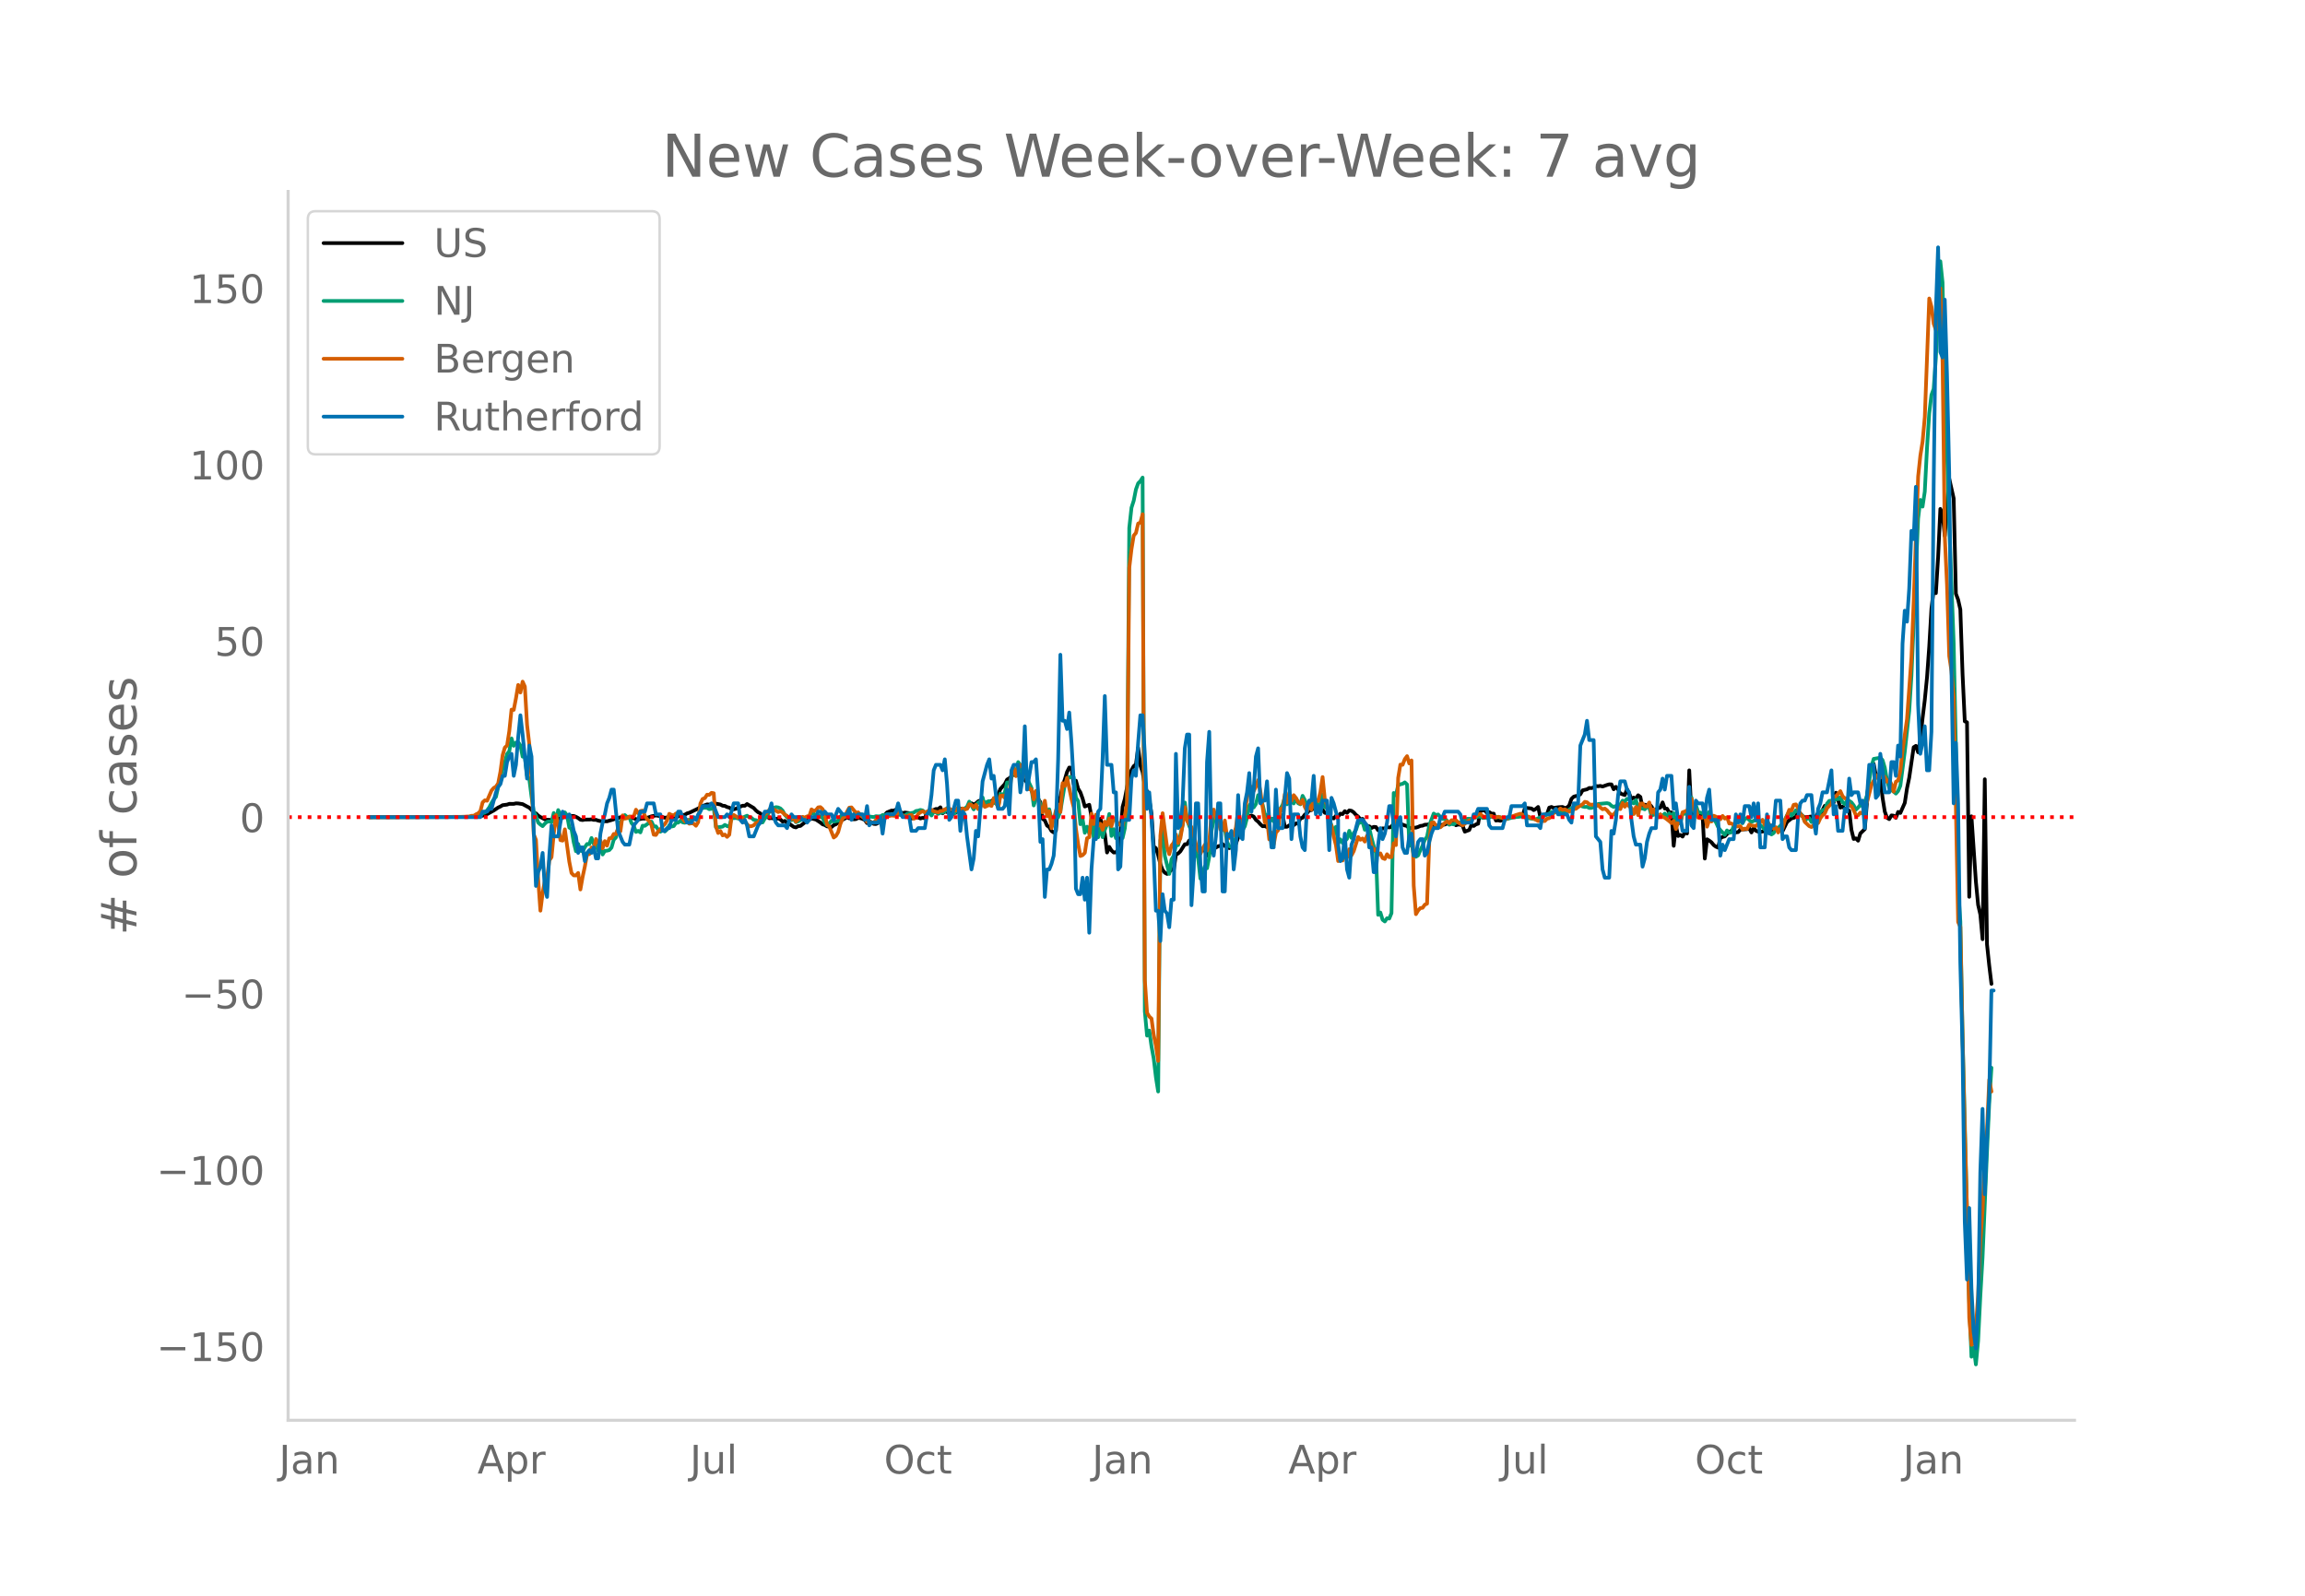 <svg height="864" viewBox="0 0 936 648" width="1248" xmlns="http://www.w3.org/2000/svg" xmlns:xlink="http://www.w3.org/1999/xlink"><defs><style>*{stroke-linecap:butt;stroke-linejoin:round}</style></defs><g id="figure_1"><path d="M0 648h936V0H0z" style="fill:#fff" id="patch_1"/><g id="axes_1"><path d="M117 576.72h725.4V77.76H117z" style="fill:none" id="patch_2"/><path clip-path="url(#pbc273b8949)" d="m149.973 331.808 40.595-.104 3.609-.146 1.804-.33 1.804-.615 1.805-1.002.902-.493 1.804-1.203.902-.415.902-.543 1.805-.227.902-.314 1.804.008.902-.204.902.032 1.804.279 2.707 1.457.902.863.902 1.085.902.347.902.91.902.59 1.805.92.902.194.902-.003.902.208.902-.423.902-.154.902-.036.903-.327.902-.449.902-.581.902-.2.902.362 1.804.048.903.348.902.499.902.682.902.124.902-.184 1.804-.01.902-.096.903.222.902-.02.902.325.902.194 2.706.088 1.805-.518.902-.282.902-.532.902-.006.902-.33 1.804.047.902.011.903-.144.902.432.902.047.902.39.902.124 1.804-.356.902.026 2.707-.94 1.804-.357 1.804.289.902.404.903.242 1.804-.256.902.46 2.706-.738.902-.502.903.004.902-.204.902-.534.902-.241 3.608-1.733 1.805-1.097.902-.224.902-.366.902.082 1.804-.3.902-.079 1.805.351.902.49.902.076.902.476.902.218.902.627.902.035.903-.188 1.804-.885.902-.363.902.037.902-.715 2.707 1.616.902.993.902.738.902.467.902 1.339.902.006.902-.162.903.78.902-.06.902.115.902.271.902-.288.902.439.902.89.902-.29.903.686.902.461 1.804 1.277.902.217.902-.52.902-.07 2.707-2.143 1.804-.887 1.804.433 1.804 1.201.903.737.902.285.902.547.902.076.902.216.902-.782.902-.378.902-.846 3.609-1.982.902.424.902-.556.902.946.902-.075.903-.499.902.121.902.282.902.462.902 1.245.902-.858 1.804 1.196.903.05.902-.423 1.804-3.018.902-.315.902-.971 1.804-.73.903.02.902-.395.902.755.902.227.902.459.902-.273 1.804.243.903 2.222.902-.506.902.11.902-.082.902.417.902-.262.902.198.903-2.658.902.445 1.804-1.197.902-.397.902.075.902-.745.902 2.46.903-.772.902.257.902.062.902-.381.902.172.902.412.902-1.983.902.332.903.153.902-.05.902-.208.902-1.54.902-.544.902.512.902-.473.902-.826.903-.36.902.017.902 1.258.902-.165.902-.634.902-.264.902-.533.902-.943.903-1.146.902-2.25 1.804-1.983.902-1.827.902-.536.902-.725.902-.98.903.538.902-.16.902.021.902 1.587.902.336.902 1.15.902 1.952.902 1.259 1.805 3.068.902.352.902 1.315.902 6.755.902.647.902 2.084.902.64.903 1.56.902.615.902-.765.902-12.42.902-1.157.902-4.664.902-2.522.902-3.044.903-1.815.902.127.902 6.686.902-1.472.902 3.27.902 1.465.902 2.525.902 3.244 1.805-.72.902 4.89 1.804 1.999.902-.266.902-.938.903 2.629.902 3.533.902 7.538.902-2.28.902 1.465.902.82.902-.057.902-1.138.903-5.093.902-12.253.902-3.228 1.804-9.527.902-2.157.902-1.61.902-.735.903-6.683.902 7.133.902 2.692.902 5.506.902 2.432.902 3.345.902 5.617.902 13.368.903.625.902 2.788.902 3.719.902 2.368.902 1.072.902.513.902-.788.902-.963.903.139.902-6.273.902-.42.902-.88 1.804-2.87.902-.01.902-1.53.903 1.88.902-.058.902.366.902 1.012.902.509.902-.328.902.663.902 2.128.903-1.03.902-.646.902-1.28.902-.327.902-.534.902-.188.902-.695.902.809.903-.025.902.864.902-.515.902-.334.902-.929 1.804-5.057.902-1.798.903-2.49.902-1.366.902-.491.902-.27.902.434.902 1.35.902.723.902 1.04.903.806.902-.06.902.41.902-2.53.902-.78.902.051.902-.355.903-.692.902.059.902-.547.902 4.686.902-.024.902-.57.902-.186.902.126.903-.742.902.107.902-2.175.902-.223.902-1.262.902-.658.902-1.086.902-.088.903-.88.902-1.151.902-.204.902 2.053.902.036.902 1.233.902.177.902 1.123.903.634.902.358.902-1.067.902.3.902-1.179.902.176.902-1.175.902.656.903-.973.902.155.902.625.902 1.011.902.717.902 1.106.902-.187.902 1.973.903.992.902.043.902.707.902-.466.902.076.902 1.325 1.804-.793.903.075.902-.58.902.144.902-.24.902-1.592 2.706.338 1.805.695.902.208.902.997.902-.25 1.804-.093.902-.28.903-.405.902-.105.902-.376.902-.046.902-.159.902-.027 1.804.722 2.707-.498.902-.08 1.804-.743.902-.248.903.258.902 1.032.902-.297.902.07.902.4.902 2.432 1.804-.69.903-2.123.902.506.902-.644.902-.287.902-5.414.902.066.902-.12.902 1.14.903-.379.902.627.902-.004.902 2.803.902-.092.902.21 4.51-1.662.903.006.902-.171.902.063 1.804-.274.903-2.977.902-.2 1.804.2.902.664.902-.522.902-.767.902 4.113.903-.587.902-.41.902-.235.902-2.603.902-.284.902.4 1.804-.28 1.805-.112.902.436.902-.201.902-.867.902-2.661.902-.87.902-.277.903-.083.902-.63.902-1.594 1.804-.42.902-.547.902.064.902-.265.903-.572.902.076.902-.138.902.256 1.804-.647.902-.256.902.035.903 1.977.902-.988.902 1.056.902 1.66 1.804.632.902-2.386.903 1.844.902 2.131.902-.58.902.426.902-1.364.902.686.902 4.622.902-1.477.903.169.902-.435.902.992.902 1.478.902-.301.902-.474.902-.26.902-2.102.903 2.498.902.046.902 1.563.902-.042.902 13.569.902-8.155.902 4.167.902-.432.903.668.902-1.688.902.444.902-25.65.902 18.034.902-.798.902.658.902-.36.903.849.902-.328.902 17.763.902-7.836.902.542.902.707.902 1.094.902.675.903.382.902-3.96.902-.379.902-.232.902-.957.902-.791.902-.575.902.167.903.543.902-.118.902-1.024 2.706-.17.902-.348.902 1.678.903-1.727.902 1.05.902.35.902.095 1.804-.312.902-2.953.902 2.547.903.034.902-.587.902-.193.902-.005.902.26.902.924 1.804-3.708 1.805-1.493.902-.206.902-.426.902-2.212.902.887.902 1.098.903.457 2.706-.372.902 1.067.902-1.03.902-1.49.902.958.903-2.152.902-1.68.902.106.902-1.264 1.804-.159.902-3.999 1.805 6.051.902-.389.902.741.902.326.902.608.902 7.797.902 3.642.902-.246.903.946.902-2.938 1.804-1.753 1.804-22.26.902-3.108.902-1.125.903 4.755 1.804 1.341.902 7.671.902 5.604.902 2.51.902.55.902-1.514.903.114.902.842.902-2.37.902.43 1.804-4.09.902-5.896.902-4.347 1.805-12.359.902-.563.902 2.616.902-5.056.902-8.765.902-7.395.902-9.16.903-12.525.902-15.502.902-7.492.902 1.266.902-14.633.902-19.57.902 1.894.902 9.08 1.805-23.277 1.804 8.015.902 38.72.902 2.417.902 3.987.903 26.208.902 19.21.902.388.902 70.87.902-32.69 1.804 26.565.902 9.4.903 3.917.902 10.023.902-64.953.902 67.068.902 8.57.902 7.456h0" style="fill:none;stroke:#000;stroke-linecap:round;stroke-width:1.5" id="line2d_1"/><path clip-path="url(#pbc273b8949)" d="m149.973 331.807 40.595-.096 2.707-.258.902-.194.902-.331.902-.684.902-.28.902-.897.903-1.23.902-1.795.902-1.5.902-.96 1.804-8.089.902-3.325.902-2.6.903-3.382.902-1.129.902-5.214.902 3.006.902-1.309.902-.163.902 1.301.902 4.572.903-.085.902 7.762.902 1.396.902 7.14.902 5.979.902 1.845.902 2.732.902.81.903.638.902-1.018.902-.767.902-.129.902.314.902-3.736.902 3.623.902-4.807.903 1.98.902 1.226.902-2.266.902 1.262.902 4.896.902.585.902 5.395.903 3.623.902-2.935.902 2.704.902.281.902-1.681.902-1.31.902.094.902-2.518.903 2.419.902.221.902 2.515.902-1.181.902 2.722.902-1.453.902-.097.902-.233.903-1.034.902-3.174.902-.93.902-3.92.902-2.417.902-1.22.902-1.53.902.811.903-.016.902 2.44.902 1.1.902 2.513.902-.426.902.608.902-2.713.902.041 1.805-1.287.902-.417.902 1.932.902.012.902 1.35.902.812.902-.748.903.652.902-.848.902-1.688.902.541.902-.21.902-1.315.902-.066.902-.811.903.69.902.171.902-1.15 1.804-.091.902-.373.902.064.902-.355.903-4.192.902.097.902-.124.902.071.902.54.902-.185.902-.511.902 8.02.903.002 1.804-.254.902-.695.902.47.902.258.902-3.522.902.06.903-.088 1.804.447.902-.585 1.804-.778.902.645.903.248.902.783.902.136 1.804.965.902-.062.902-1.649.902-.732.903-2.087 1.804-1.389.902-.336.902.131.902.405.902.908.902 1.658.903 1.046.902.73.902.42.902-.48.902 1.295.902-.33 3.609-1.856.902-.258.902-1.244.902.205.902.815.902-.138 1.805 1.025.902 1.93.902 1.129.902-.785.902-1.074.902.325 1.804-.302.903-1.757.902-.802.902.993.902-.018.902-.486.902-.132.902-.357.902.314.903-.053.902-.36 2.706.795 2.706.327.903-.34.902.077.902-.043.902-.489.902-.092.902-.228.902.028.902.258.903-.392.902-.129.902.39.902.099.902.345.902-.11.902-.639 2.707-.548.902-.65.902-.126.902-.302.902.212.902.73.903.496.902-.33.902 1.15.902-1.46.902.154.902.645.902-.454.902-.014.903-.428.902-1.45.902 2.33.902.414.902-.352.902-.92.902-1.761 1.805 1.607.902-1.193.902-.668.902-2.084 1.804 3.153.902-1.518.902-1.264.903-.454.902-1.603.902 3.503.902-1.75.902-.295.902 1.11.902-.306.902-.056.903 1.719.902-5.494.902.793.902-1.24.902-4.09.902.348 1.804-4.996.903 1.585.902-5.194.902 1.218.902 3.925.902-.845.902 1.934.902 2.32.902 1.923.903 7.129.902-2.767h.902l.902 2.267.902.919.902-.553.902 2.725.902-1.016.903 4.038.902-.19.902-.55.902-.067.902-2.53 1.804-10.847.902-1.76.903-1.241.902.193.902-.016.902 8.248.902 1.396.902 9.367.902-1.985.902 5.482.903-2.483.902 2.745.902-5.203.902 6.83.902-6.673.902 6.592.902-4.945.903 4.906.902-3.027.902-2.114.902-4.277.902 8.927.902-2.764.902 3.646.902-1.845.903.132.902 1.665.902-3.925.902-9.685.902-112.342.902-8.183.902-2.822.902-4.586.903-2.485.902-.893.902-1.442.902 216.744.902 9.87.902-2.055.902 6.38.902 5.012.903 7.628.902 5.726.902-101.968.902-3.96.902 10.285 1.804 7.292.902-5.899.903-1.488.902-4.086.902-.248 1.804-8.181.902-9.1.902 6.962.902 2.58.903 2.114 1.804 8.396.902 2.66.902 8.163 1.804-4.925.902.751.903-4.729.902-10.498.902-4.201.902-2.907.902-.025.902 5.086.902.373.902.854.903 5.344.902 1.72.902.438.902.29.902-4.669.902-5.47.902 1.223.902 1.682.903-1.564.902-3.476.902-4.92.902-1.142.902 1.89.902-1.395.902-3.602.902 1.568.903 2.29.902 3.846.902.528.902 2.932.902-1.626.902 1.126.902-2.31.903-1.587.902-1.285.902-1.52.902-3.11.902 2.87.902-1.044.902-.085.902.788.903-2.066.902 1.985.902.429.902-3.444.902 1.735.902 2.731.902-2.374.902 2.96.903-3.085.902-.324.902 2.34.902.488.902-5.049.902 5.245.902-.05.902 4.539 1.805 5.737.902-2.305.902 6.771.902-1.69.902 1.44.902-.669.902-1.002.903-3.231.902 2.881.902-1.985.902-1.207.902-2.693.902-.405.902-.143.902 3.126.903-1.36.902.632.902 3.996.902 3.367.902 2.804.902 25.094.902-.922.902 2.94.903.686.902-1.313.902.126.902-2.208.902-48.774.902.933.902-4.105.902-.357.903-.2.902-.588.902.837.902 24.919.902-1.56.902 5.669.902.354.902-.566.903-2.154.902-1.817.902-2.366.902-1.213.902-4.61 1.804-4.815.902.608.903-.235.902 1.018.902.783.902.016.902.691.902 1.647.902-.334.903.2.902-.785.902-.058.902.168.902-.124.902-.951.902-.52.902-.042.903.193.902-.617.902-.076.902-.4.902.105.902.488 2.707-.147.902-.433.902.38.902-.025.902-.157.902.14 2.707.69 1.804-.528 3.608-.565 1.805.337 1.804.456 2.706.396 4.51-1.916.903-.438.902-.64 2.706-.01.903-.269 1.804.134.902-.198.902-.58.902-.427.902-.735.902-.17.903-.053.902-.258.902.366.902.196.902-.072.902.473.902-.021 1.805-.719.902-.882 3.608-.332.902.21.902.862.903.467.902-.4.902.002.902-.625.902-1.538.902.313.902-1.06.903.286.902 1.071.902.507.902-1.377.902 3.296.902-.164 1.804.643.903-1.025.902.313.902 3.326 1.804-.935.902 1.004.902-.541.902.612.903-1.05.902 1.172.902-1.239.902 1.235.902-1.288.902 4.71.902-2.406.902 1.888.903-4.113.902.156.902-.62.902 1.956.902-7.965.902 5.616.902-2.488.902 2.808 1.805.433.902-1.115.902 3.586.902-2.992.902 3.35.902-.35.902 1.192.903 1.983.902 1.249 1.804 1.92.902-1.798.902.979.902-.208.902-2.632.903-1.27.902-.084.902-.482.902.776.902-1.748.902-.442 1.804 1.714.903-.54.902-.09.902.38.902 1.572.902.62.902 1.188.902-.242.902.917.903 1.23.902-.592.902-1.864.902-.147 1.804-1.822.902-1.472.902-1.895.903-1.537.902 1.666.902-.926.902-1.237.902.686.902 1.136.902.4.903 2.207.902-1.103.902-.191.902 1.651.902-.352.902-1.168.902-.763.902-1.796.903-.822.902-.143.902-2.45.902-1.104.902-.06.902.07.902-.763.902.041.903-.75.902 2.012.902.758.902-1.442.902.115.902.627.902 1.182.902 1.773.903-.843.902-1.19.902.667.902-1.658.902-2.84 1.804-11.625.902-3.132 1.805-.318.902-.207.902 1.05.902 3.038.902 5.164.902 2.95.902 1.055.903.58.902.782.902-1.04.902-2.15 1.804-13.873 1.804-16.528.903-14.248 2.706-63.782.902-7.626.902 2.715.902-6.087.902-17.62.903-14.174.902-7.46.902-2.472.902-12.62.902-21.59.902-17.597.902 8.648.902 45.983.903 23.138.902 29.024 1.804 48.205.902 42.806.902 57.171.902 13.085.903 46.27 2.706 107.268.902 23.221.902-3.798.902 6.924.902-9.503.903-18.21.902-15.706 1.804-42.912.902-19.748.902-14.39h0" style="fill:none;stroke:#009e73;stroke-linecap:round;stroke-width:1.5" id="line2d_2"/><path clip-path="url(#pbc273b8949)" d="m149.973 331.807 36.987-.11 3.608-.131.903-.307.902.022.902-.593.902-.417.902-.921.902-3.534.902-.834.902.176 1.805-4.148.902-1.053.902-.527.902-1.338.902-4.675.902-6.737.902-3.116.903-.834.902-5.838.902-8.734.902.11.902-4.697.902-5.442.902 3.072.902-4.41.903 1.996.902 15.603.902 7.77.902 14.264.902 22.406.902 2.216.902 15.999.902 12.75.903-7.132.902-5.004.902-1.12.902-7.153.902-1.295.902-9.459.902-7.637.902 3.797.903 6.364.902.198.902-4.587 1.804 13.167.902 4.587.902.944.903.022.902-1.01.902 6.715.902-5.113.902-4.191.902-5.026h.902l.902-2.721.903.57.902-3.994.902 1.536.902-.965.902 3.204.902-2.94.902 1.843.902-2.963.903-.11.902-1.668.902.066.902-2.523.902 1.36.902-6.452.902 1.317.902-.176.903-.68 1.804.022.902-2.787.902 1.426.902-.877.902-.198.902 2.107.903 1.448.902.659.902 1.777.902 3.797.902.11.902-1.493.902-.746.902-1.383.903-.768.902-1.492.902-2.7.902.462.902.175.902-.746.902-.176.902-.307.903 2.59.902 1.119.902-.549.902 1.449.902-.176.902.154.902.856.902-1.493.903-7.527.902-1.865.902-.33.902-1.404.902.066.902-.812.902.154.902 13.562.903 2.59.902-.813.902 1.778.902-.33.902.944.902-.877.902-7.22.902-.812 1.805 1.14.902.418.902-.483.902 1.624.902 1.097.902.834.903-.066.902-.35.902-.966.902-.154.902-1.448.902-.834.902-1.164.902-.526.903-1.23.902.747.902-.9 1.804 1.098.902-.396.902.55.902.877.903.505.902 1.031.902.351.902-.483.902 1.449.902-.944 1.804-1.01.903.308.902-.483.902-.044.902-2.809.902.659.902-.352.902-1.119.902-.11.903.834.902 2.151.902 4.17.902.724 1.804 4.477.902-.659.902-1.558.903-3.313.902-2.107.902-.878.902-2.019.902-1.602.902-.11 1.804 2.217.903-.198.902 1.207 1.804 1.383.902 1.295.902-.352.902.571.902.11.903-1.098.902-.043 1.804-.637.902.022.902-1.01.902.045.902-.198 1.805.154.902-1.624.902.175.902 1.405 1.804.35.902-.614.903-.087.902 1.536.902-.351.902-1.537.902-.702.902-.46.902.46.903-.066.902-.855.902-.11.902.592 1.804.417.902-.548.902-.022.903-.659 1.804-.22.902.352.902.505.902-.198.902-1.119.902 1.12.903-.79.902.416.902-.241.902-1.866.902.286.902.987.902-1.075.902 1.778.903-.637.902-2.37.902 2.129 1.804-.812.902.417.902-3.226.902 1.382.903 2.568.902-4.806.902-.198.902.988.902-2.15.902.394.902-7.351.902-2.963.903 3.248.902-3.116.902-1.427.902.79.902-.11.902 5.904.902 3.292.902-.066.903 4.17.902-3.468.902 3.182.902 4.301.902 1.317.902-4.784.902 6.342.902-2.063.903 6.891 1.804-7.242.902-2.414.902 3.073.902-11.741.902 1.163.902-3.336 1.805 8.537.902 3.511.902 8.69.902 6.255.902 4.784.902-.351.902-.944.903-5.925.902-.417.902-9.59.902 4.257.902-3.84.902 4.543.902-.834.903 2.458.902-3.292.902 1.382.902-2.699.902 3.138.902-3.27.902.549.902 1.865 1.805.637.902-4.17.902-4.784.902-95.77.902-7.593.902-5.464.902-1.076.903-3.818.902-.395.902-3.402.902 189.214.902 13.255.902 1.514.902.834.902 6.65.903 4.389.902 6.144.902-91.424.902-9.152 1.804 13.804.902 2.831.902-3.533.903-1.12.902-3.357.902 3.511.902-1.953.902-5.31.902-7.374.902 5.53.902 1.426.903 1.207.902 2.831.902 4.06.902 2.348.902 1.624.902-2.085.902-1.645.902 2.37.903-3.71.902-10.928.902-1.997.902 3.577.902.461.902 4.038.902.285.902-3.928.903 6.693.902.373.902-1.185.902.11.902-3.182.902-7.198.902 6.298.902-1.755.903-3.16.902-6.32.902-3.315.902-1.053.902 1.712.902-1.822.902-2.611.902 4.652 1.805 12.597.902-1.405.902 8.252.902-2.765.902 4.828.902-4.806.903-1.01.902-8.69.902.702.902-6.627.902 3.357.902-4.016.902 3.336.902-2.282.903 1.14.902 1.625.902.724.902-1.624.902 2.919.902 1.69.902-2.393.902 1.778.903-4.301.902.548.902.264.902-3.621.902-6.101.902 9.13.902 2.26.902 7.483.903.79.902 4.455.902 3.555.902 6.43.902-1.953.902 1.734.902-2.656.902 1.427.903-3.358.902 2.502.902-1.712 1.804-5.75.902 1.12.902-.527.902 1.273.903-2.392.902.285.902 3.665.902 1.975.902-.483.902 2.239.902-.505.902 1.91.903.372.902-1.931.902 1.207.902-.066.902-5.618.902.768.902-27.278.902-5.42.903.087.902-2.304.902-1.207.902 2.963.902-1.23.902 50.848.902 11.587.902-1.514.903-.965.902-.11.902-1.273.902-.395.902-25.544.902-7.33.902-.154.902 1.383.903.175.902.44.902-.769.902-.987.902-.68.902.745.902-1.163 1.805-.044.902.988.902.527.902.658 1.804-1.47.902-.593.903-.307 1.804-1.405.902-.746.902-.153.902.943.902.154.902-.066.903-.33.902.067.902.46.902.22.902-.33 1.804.55.902.526.903-.307.902-.724.902-.066 1.804-.68 1.804-.527.902.33.903.811.902-.11.902.264.902.504.902.154 1.804 1.01.902-.22.903.198.902.022.902-.944.902-.198 1.804-2.106.902-.395 1.805-1.427.902.57.902-.24 1.804.965 1.804-1.053.902-.154.903-.724 1.804-1.098.902-.987.902.175.902.834.902.176.902-.132.903.637.902-.417.902 1.031.902.702.902-.263.902.702.902 1.141.902.79.903-.24.902-1.098.902-1.514.902.417.902-2.48.902 1.536.902-1.229.903 1.097.902.57.902 2.546.902-2.874.902 3.313.902-4.718.902-.022.902 1.141.903.066.902-1.624.902 4.258.902-1.515.902 2.414.902.856.902-1.185.902 1.032.903.329 1.804 1.382.902.812.902-.877.902 3.27.902-2.788.902.132.903-4.148.902-.307.902-.439.902 1.888.902-6.65.902 4.455.902-.132.902 3.358.903.22.902-.22.902-1.427.902 5.114.902-2.765.902.658.902-2.348.902.373.903.834.902.241.902-1.36.902 1.075.902-.549.902 2.546.902-.022 1.805 1.25 1.804-.13.902 1.36.902-.395.902.153.902-1.821.902.439 1.805.175 2.706-2.523.902 2.128.902-1.492.902 1.251.903.966.902.768.902-.615.902 2.15.902-1.491.902-.154.902-3.16.902-1.975.903-2.436.902.285.902-2.304.902-.176.902 1.493.902 2.94.902.264.903 2.436 1.804 1.711.902.351.902-.79.902-1.711.902.877.902-1.997.903-1.14.902-.79.902-2.13 1.804-1.865.902-2.809.902-.153 1.805-2.063.902 2.04.902.878.902.022.902 2.941.902.198.902 1.667.902 2.063.903-.044.902-1.053.902.373.902-3.094.902-1.558 1.804-6.957.902-1.712.903-1.163.902-1.36.902 1.25.902-1.01.902.79.902 1.91.902-.746.902 1.756.903 2.984.902-4.016.902-.526.902-3.929.902-8.273 1.804-12.728 1.805-25.062.902-22.977 1.804-50.43.902-8.515.902-5.662.902-9.964 1.805-48.148.902 3.358.902 6.913.902 2.523.902-7.549.902-9.327.902 30.22.902 70.62.903 19.619.902 28.836.902 6.1.902 10.36 1.804 91.555.902 1.91.903 45.47.902 37.659.902 32.61.902 43.124.902 10.907.902-.659.902-6.627.902-12.794.903-22.056.902-12.618.902-21.902.902-10.687.902-20.322.902 4.784h0" style="fill:none;stroke:#d55e00;stroke-linecap:round;stroke-width:1.5" id="line2d_3"/><path clip-path="url(#pbc273b8949)" d="M149.973 331.807h45.106l.902-2.235h1.804l.903-1.118h.902l1.804-6.706.902-2.235.902-1.118.902-3.353h.902l.903-5.589.902-2.235.902-1.118.902 8.942.902-4.471.902-11.177.902-8.942.902 7.824 1.805 17.883.902-13.412.902 4.47.902 30.179.902 22.354.902-5.588.902-2.236.903-5.588.902 14.53.902 3.353.902-16.766.902-12.294.902 4.47h1.804l.903-5.588.902-4.471.902 2.235h.902l.902-1.117.902 2.235.902 4.471.903 2.235.902 6.707.902-2.236h.902l.902 5.589.902-3.353.902-1.118.902 1.118.903-2.236.902 4.471h.902l.902-10.06.902-4.47.902-3.353.902-4.471.902-2.236.903-3.353h.902l.902 8.942.902 7.824 1.804 4.47.902 1.119h1.805l.902-4.471.902-3.353 1.804-2.236.902-3.353h1.804l.903-3.353h2.706l.902 4.47h1.804l.902 6.707h.903l.902-1.118h.902l.902-3.353h1.804l.902-3.353h.902l.903 2.235h.902l.902 2.236h1.804l.902-2.236.902 1.118.902-2.235.903-1.118.902-2.235h2.706l.902-1.118.902 1.118 1.805 4.47h2.706l.902-1.117.902 1.117.902-2.235.902-3.353h1.805l.902 6.706.902 1.118.902-1.118.902 2.236.902 4.47h1.805l1.804-4.47.902-1.118 1.804-4.471h1.805l.902-3.353.902 5.588.902 2.236.902 1.118h2.706l.903 1.117.902-3.353.902-2.235.902 1.117h2.706l.902 1.118h.903l.902 1.118 1.804-2.236h1.804l.902-2.235h.902l.903 1.118.902-1.118.902 1.118h1.804l.902 2.235 1.804-4.47 1.805 2.235h1.804l.902-2.236.902 4.471.902-2.235.902 1.117.903-1.117h1.804l.902 2.235.902-5.588.902 7.824.902-1.118h2.707l.902-2.236.902 6.707.902-6.707.902-1.117h2.707l.902-1.118.902-3.353.902 3.353.902 2.235h2.706l.903 5.589h1.804l.902-1.118h2.706l.903-5.588.902-1.118.902-6.706.902-10.06.902-2.235h1.804l.902 2.235.903-4.47.902 10.059.902 14.53.902-1.118 1.804-6.706h.902l.902 12.295.903-7.824.902 1.118.902 8.941 1.804 13.413.902-4.47.902-11.178.902 2.235 1.805-22.354 1.804-6.706.902-2.236.902 7.824.902-1.117.902 7.824.903 5.588h1.804l.902-1.117.902-6.707.902 10.06.902-17.884.902-2.235h1.805l.902 11.177.902-5.589.902-21.236.902 25.707 1.804-11.177h.903l.902-1.118.902 13.413.902 20.119.902-1.118.902 23.472.902-11.177h.902l.903-2.235.902-3.354.902-12.294.902-26.826.902-42.473.902 26.825h.902l.902 3.353.903-6.706.902 12.295.902 15.648.902 43.591.902 2.236h.902l.902-6.707.902 8.942.903-8.942.902 22.355.902-25.708.902-12.295h.902l.902-11.177.902-1.118.903-20.119.902-25.707.902 27.943h1.804l.902 11.177h.902l.902 31.296.903-1.118.902-19h2.706l.902-16.767.902-3.353.902 2.236.903-13.413.902-11.177h.902l.902 15.648.902 22.354.902-6.706.902 10.06.902 15.647.903 22.355h.902l.902 12.295.902-19.001.902 6.706.902 1.118.902 5.588.902-11.177h.903l.902-59.24.902 30.18.902-1.118.902-8.942.902-22.354.902-5.59h.902l.903 69.3.902-14.53.902-26.826h.902l.902 24.59.902 11.177h.902l.902-52.533.903-12.295.902 45.827.902 4.47.902-7.824.902-13.412h.902l.902 35.767h.902l.903-23.472.902 1.117.902-2.235.902 15.648.902-7.824.902-22.354.902 16.765.902 1.118.903-14.53.902-4.471.902-7.824.902 15.648.902-8.942.902-13.412.902-3.353.902 22.354.903-1.118h.902l.902-7.824.902 15.648.902 11.177h.902l.902-23.472.903 15.648h1.804l.902-12.295.902-10.059.902 2.235.902 24.59.902-10.06h1.805l.902 8.942.902 4.471.902 1.118.902-17.883.902-2.236h.902l.903-10.06.902 15.649.902-3.353.902 3.353.902-5.589h1.804l.902 20.119.903-21.237.902 2.236 1.804 6.706v10.06l.902 6.706.902-1.118.902-10.06.902 14.531.903 3.353.902-13.412.902-2.236.902-4.47.902-3.354h1.804l1.805 2.236.902 8.941h.902l.902 10.06h.902l.902-11.177.902-6.707.902 4.471.903-2.235.902-4.471.902-6.706h.902l.902 7.824.902 4.47.902-6.706.902-1.118.903 12.295.902 2.236h.902l.902-6.707.902-1.117.902 8.941h.902l.902-5.588.903-1.118h.902l.902 6.706.902-1.117.902-4.471.902-3.353.902-2.236h1.805l.902-4.47h.902l.902-2.236h5.413l.902 1.118.902 3.353h3.609l.902-3.353h.902l.902-2.236h3.608l.903 6.707.902 1.117h4.51l.902-3.353.903-1.118h.902l.902-4.47h4.51l.903-1.118.902 8.942h4.51l.902 1.117.903-5.588h3.608l1.804-2.236.902 2.236h3.609l.902 2.235.902 1.118.902-7.824h1.805l.902-23.472 1.804-4.471.902-5.589.902 7.824h1.804l.903 39.12 1.804 2.236.902 11.177.902 3.353h1.804l.902-19.001.903 1.118.902-5.589.902-10.06.902-5.588h1.804l.902 3.353.903 1.118.902 11.177.902 6.706.902 3.354h1.804l.902 8.941.902-3.353.903-6.706.902-3.353.902-2.236h1.804l.902-14.53.902-1.118.902-4.47.903 4.47.902-5.588h1.804l.902 13.412.902-2.235.902 6.706.902-1.118.903 5.589h1.804l.902-17.883.902 15.648.902 1.117.902-11.177.902 1.118h1.805l.902 5.588.902-7.824.902-3.353.902 12.295h2.707l.902 14.53.902-4.47.902 2.235 1.804-4.47h1.804l.903-10.06.902 3.353.902-3.353.902 3.353.902-6.706h1.804l.902 4.47.903-5.588.902 6.706.902-6.706.902 17.883h1.804l.902-13.412.902 7.824.903-3.353h.902l.902-10.06h1.804l.902 15.648.902-1.118h.902l.903 4.471.902 1.118h1.804l.902-13.413.902-5.588.902-1.118h.903l.902-2.235h1.804l.902 10.06.902 5.588.902-10.06.902-2.235.903-4.471h1.804l1.804-8.942.902 17.884.902-3.353.902 10.059h1.805l.902-8.942.902 1.118.902-13.413.902 6.707.902-1.118h1.805l.902 4.47.902-1.117.902 11.177 1.804-25.707h1.804l.903 13.412.902-1.117.902-16.766.902 6.706.902 8.942h1.804l.902-12.295h.903l.902 5.589.902-12.295.902 4.47.902-45.826.902-13.412.902 4.47.902-13.412.903-23.472.902 3.353.902-21.237.902 88.3.902 20.119.902-4.47.902-6.707.902 17.883h.903l.902-15.648.902-99.477.902-71.534.902-25.707.902 42.473.902 2.236.902-23.472.903 30.178.902 40.238.902 79.358.902 54.768.902-24.59.902 24.59.902 64.827.903 34.65.902 70.416.902 23.472.902-29.06.902 32.413.902 17.884.902 6.706.902-15.648.903-55.886.902-25.708.902 34.65.902-22.355.902-17.883.902-42.473h.902" style="fill:none;stroke:#0072b2;stroke-linecap:round;stroke-width:1.5" id="line2d_4"/><path clip-path="url(#pbc273b8949)" d="M117 331.807h725.4" style="fill:none;stroke:red;stroke-dasharray:1.5,2.475;stroke-dashoffset:0;stroke-width:1.5" id="line2d_5"/><path d="M117 576.72V77.76" style="fill:none;stroke:#d3d3d3;stroke-linecap:square;stroke-linejoin:miter;stroke-width:1.25" id="patch_3"/><path d="M117 576.72h725.4" style="fill:none;stroke:#d3d3d3;stroke-linecap:square;stroke-linejoin:miter;stroke-width:1.25" id="patch_4"/><g id="matplotlib.axis_1"><g id="xtick_1"><g style="fill:#696969" transform="matrix(.16 0 0 -.16 113.283 598.378)" id="text_1"><defs><path d="M9.813 72.906h9.859V5.078q0-13.187-5-19.14-5-5.954-16.094-5.954h-3.75v8.297h3.078q6.531 0 9.219 3.672Q9.813-4.39 9.813 5.078z" id="DejaVuSans-74"/><path d="M34.281 27.484q-10.89 0-15.093-2.484-4.204-2.484-4.204-8.5 0-4.781 3.157-7.594 3.156-2.797 8.562-2.797 7.485 0 12 5.297 4.516 5.297 4.516 14.078v2zm17.922 3.72V0H43.22v8.297Q40.14 3.328 35.547.953q-4.594-2.375-11.234-2.375-8.391 0-13.36 4.719Q6 8.016 6 15.922q0 9.219 6.172 13.906 6.187 4.688 18.437 4.688h12.61v.89q0 6.203-4.078 9.594-4.078 3.39-11.453 3.39-4.688 0-9.141-1.124-4.438-1.125-8.531-3.375v8.312q4.921 1.906 9.562 2.844 4.64.953 9.031.953 11.875 0 17.735-6.156 5.86-6.14 5.86-18.64z" id="DejaVuSans-97"/><path d="M54.89 33.016V0h-8.984v32.719q0 7.765-3.031 11.61-3.031 3.858-9.078 3.858-7.281 0-11.484-4.64-4.204-4.625-4.204-12.64V0H9.08v54.688h9.03v-8.5q3.235 4.937 7.594 7.374Q30.078 56 35.797 56q9.422 0 14.25-5.828 4.844-5.828 4.844-17.156z" id="DejaVuSans-110"/></defs><use xlink:href="#DejaVuSans-74"/><use x="29.492" xlink:href="#DejaVuSans-97"/><use x="90.771" xlink:href="#DejaVuSans-110"/></g></g><g id="xtick_2"><g style="fill:#696969" transform="matrix(.16 0 0 -.16 193.869 598.378)" id="text_2"><defs><path d="M34.188 63.188 20.797 26.906h26.812zm-5.579 9.718h11.188L67.578 0h-10.25l-6.64 18.703h-32.86L11.188 0H.78z" id="DejaVuSans-65"/><path d="M18.11 8.203v-29H9.077v75.484h9.031v-8.296q2.844 4.875 7.157 7.234Q29.594 56 35.594 56q9.968 0 16.187-7.906 6.235-7.907 6.235-20.797T51.78 6.484q-6.218-7.906-16.187-7.906-6 0-10.328 2.375-4.313 2.375-7.157 7.25zm30.578 19.094q0 9.906-4.079 15.547-4.078 5.64-11.203 5.64-7.14 0-11.218-5.64-4.079-5.64-4.079-15.547 0-9.906 4.078-15.547 4.079-5.64 11.22-5.64 7.124 0 11.202 5.64t4.078 15.547z" id="DejaVuSans-112"/><path d="M41.11 46.297q-1.516.875-3.297 1.281Q36.03 48 33.89 48q-7.625 0-11.703-4.953-4.079-4.953-4.079-14.234V0H9.08v54.688h9.03v-8.5q2.844 4.984 7.375 7.39Q30.031 56 36.531 56q.922 0 2.047-.125 1.125-.11 2.484-.36z" id="DejaVuSans-114"/></defs><use xlink:href="#DejaVuSans-65"/><use x="68.408" xlink:href="#DejaVuSans-112"/><use x="131.885" xlink:href="#DejaVuSans-114"/></g></g><g id="xtick_3"><g style="fill:#696969" transform="matrix(.16 0 0 -.16 280.15 598.378)" id="text_3"><defs><path d="M8.5 21.578v33.11h8.984V21.922q0-7.766 3.016-11.656 3.031-3.875 9.094-3.875 7.265 0 11.484 4.64 4.234 4.64 4.234 12.656v31h8.985V0h-8.984v8.406Q42.047 3.422 37.718 1q-4.313-2.422-10.032-2.422-9.421 0-14.312 5.86Q8.5 10.296 8.5 21.578zM31.11 56z" id="DejaVuSans-117"/><path d="M9.422 75.984h8.984V0H9.422z" id="DejaVuSans-108"/></defs><use xlink:href="#DejaVuSans-74"/><use x="29.492" xlink:href="#DejaVuSans-117"/><use x="92.871" xlink:href="#DejaVuSans-108"/></g></g><g id="xtick_4"><g style="fill:#696969" transform="matrix(.16 0 0 -.16 358.965 598.378)" id="text_4"><defs><path d="M39.406 66.219q-10.75 0-17.078-8.016-6.312-8-6.312-21.828 0-13.766 6.312-21.781 6.328-8 17.078-8 10.735 0 17.016 8 6.281 8.015 6.281 21.781 0 13.828-6.281 21.828-6.281 8.016-17.016 8.016zm0 8q15.328 0 24.5-10.281 9.188-10.282 9.188-27.563 0-17.234-9.188-27.516-9.172-10.28-24.5-10.28-15.375 0-24.593 10.25-9.204 10.265-9.204 27.546t9.204 27.563q9.218 10.28 24.593 10.28z" id="DejaVuSans-79"/><path d="M48.781 52.594v-8.407q-3.812 2.11-7.64 3.157-3.828 1.047-7.735 1.047-8.75 0-13.593-5.547-4.829-5.532-4.829-15.547 0-10.016 4.829-15.563 4.843-5.53 13.593-5.53 3.907 0 7.735 1.046 3.828 1.047 7.64 3.156V2.094Q45.016.344 40.984-.531q-4.015-.89-8.562-.89-12.36 0-19.64 7.765-7.266 7.765-7.266 20.953 0 13.375 7.343 21.031Q20.22 56 33.016 56q4.14 0 8.093-.86 3.953-.843 7.672-2.546z" id="DejaVuSans-99"/><path d="M18.313 70.219V54.688h18.5v-6.985h-18.5V18.016q0-6.688 1.828-8.594 1.828-1.906 7.453-1.906h9.218V0h-9.218q-10.407 0-14.36 3.875-3.953 3.89-3.953 14.14v29.688H2.687v6.984h6.594V70.22z" id="DejaVuSans-116"/></defs><use xlink:href="#DejaVuSans-79"/><use x="78.711" xlink:href="#DejaVuSans-99"/><use x="133.691" xlink:href="#DejaVuSans-116"/></g></g><g id="xtick_5"><g style="fill:#696969" transform="matrix(.16 0 0 -.16 443.461 598.378)" id="text_5"><use xlink:href="#DejaVuSans-74"/><use x="29.492" xlink:href="#DejaVuSans-97"/><use x="90.771" xlink:href="#DejaVuSans-110"/></g></g><g id="xtick_6"><g style="fill:#696969" transform="matrix(.16 0 0 -.16 523.145 598.378)" id="text_6"><use xlink:href="#DejaVuSans-65"/><use x="68.408" xlink:href="#DejaVuSans-112"/><use x="131.885" xlink:href="#DejaVuSans-114"/></g></g><g id="xtick_7"><g style="fill:#696969" transform="matrix(.16 0 0 -.16 609.426 598.378)" id="text_7"><use xlink:href="#DejaVuSans-74"/><use x="29.492" xlink:href="#DejaVuSans-117"/><use x="92.871" xlink:href="#DejaVuSans-108"/></g></g><g id="xtick_8"><g style="fill:#696969" transform="matrix(.16 0 0 -.16 688.242 598.378)" id="text_8"><use xlink:href="#DejaVuSans-79"/><use x="78.711" xlink:href="#DejaVuSans-99"/><use x="133.691" xlink:href="#DejaVuSans-116"/></g></g><g id="xtick_9"><g style="fill:#696969" transform="matrix(.16 0 0 -.16 772.737 598.378)" id="text_9"><use xlink:href="#DejaVuSans-74"/><use x="29.492" xlink:href="#DejaVuSans-97"/><use x="90.771" xlink:href="#DejaVuSans-110"/></g></g></g><g id="matplotlib.axis_2"><g id="ytick_1"><g style="fill:#696969" transform="matrix(.16 0 0 -.16 63.553 552.69)" id="text_10"><defs><path d="M10.594 35.5h62.593v-8.297H10.594z" id="DejaVuSans-8722"/><path d="M12.406 8.297h16.11v55.625l-17.532-3.516v8.985l17.438 3.515h9.86V8.296H54.39V0H12.406z" id="DejaVuSans-49"/><path d="M10.797 72.906h38.719v-8.312H19.828v-17.86q2.14.735 4.281 1.094 2.157.36 4.313.36 12.203 0 19.328-6.688 7.14-6.688 7.14-18.11 0-11.765-7.328-18.296-7.328-6.516-20.656-6.516-4.593 0-9.36.781-4.75.782-9.827 2.344v9.922q4.39-2.39 9.078-3.563 4.687-1.171 9.906-1.171 8.453 0 13.375 4.437 4.938 4.438 4.938 12.063 0 7.609-4.938 12.047-4.922 4.453-13.375 4.453-3.953 0-7.89-.875-3.922-.875-8.016-2.735z" id="DejaVuSans-53"/><path d="M31.781 66.406q-7.61 0-11.453-7.5Q16.5 51.422 16.5 36.375q0-14.984 3.828-22.484 3.844-7.5 11.453-7.5 7.672 0 11.5 7.5 3.844 7.5 3.844 22.484 0 15.047-3.844 22.531-3.828 7.5-11.5 7.5zm0 7.813q12.266 0 18.735-9.703 6.468-9.688 6.468-28.141 0-18.406-6.468-28.11-6.47-9.687-18.735-9.687-12.25 0-18.718 9.688-6.47 9.703-6.47 28.109 0 18.453 6.47 28.14Q19.53 74.22 31.78 74.22z" id="DejaVuSans-48"/></defs><use xlink:href="#DejaVuSans-8722"/><use x="83.789" xlink:href="#DejaVuSans-49"/><use x="147.412" xlink:href="#DejaVuSans-53"/><use x="211.035" xlink:href="#DejaVuSans-48"/></g></g><g id="ytick_2"><g style="fill:#696969" transform="matrix(.16 0 0 -.16 63.553 481.09)" id="text_11"><use xlink:href="#DejaVuSans-8722"/><use x="83.789" xlink:href="#DejaVuSans-49"/><use x="147.412" xlink:href="#DejaVuSans-48"/><use x="211.035" xlink:href="#DejaVuSans-48"/></g></g><g id="ytick_3"><g style="fill:#696969" transform="matrix(.16 0 0 -.16 73.733 409.488)" id="text_12"><use xlink:href="#DejaVuSans-8722"/><use x="83.789" xlink:href="#DejaVuSans-53"/><use x="147.412" xlink:href="#DejaVuSans-48"/></g></g><g id="ytick_4"><use xlink:href="#DejaVuSans-48" style="fill:#696969" transform="matrix(.16 0 0 -.16 97.32 337.886)" id="text_13"/></g><g id="ytick_5"><g style="fill:#696969" transform="matrix(.16 0 0 -.16 87.14 266.285)" id="text_14"><use xlink:href="#DejaVuSans-53"/><use x="63.623" xlink:href="#DejaVuSans-48"/></g></g><g id="ytick_6"><g style="fill:#696969" transform="matrix(.16 0 0 -.16 76.96 194.683)" id="text_15"><use xlink:href="#DejaVuSans-49"/><use x="63.623" xlink:href="#DejaVuSans-48"/><use x="127.246" xlink:href="#DejaVuSans-48"/></g></g><g id="ytick_7"><g style="fill:#696969" transform="matrix(.16 0 0 -.16 76.96 123.082)" id="text_16"><use xlink:href="#DejaVuSans-49"/><use x="63.623" xlink:href="#DejaVuSans-53"/><use x="127.246" xlink:href="#DejaVuSans-48"/></g></g><g style="fill:#696969" transform="matrix(0 -.2 -.2 0 55.393 379.813)" id="text_17"><defs><path d="M51.125 44H36.922l-4.11-16.313h14.313zm-7.328 27.781-5.078-20.265h14.265L58.11 71.78h7.813L60.89 51.516h15.234V44h-17.14l-4-16.313h15.53V20.22H53.079L48 0h-7.813l5.032 20.219H30.906L25.875 0h-7.86l5.079 20.219H7.719v7.468h17.187L29 44H13.281v7.516h17.625l4.985 20.265z" id="DejaVuSans-35"/><path d="M30.61 48.39q-7.22 0-11.422-5.64-4.204-5.64-4.204-15.453 0-9.813 4.172-15.453 4.188-5.64 11.453-5.64 7.188 0 11.375 5.655 4.203 5.672 4.203 15.438 0 9.719-4.203 15.406-4.187 5.688-11.375 5.688zm0 7.61q11.718 0 18.406-7.625 6.703-7.61 6.703-21.078 0-13.422-6.703-21.078-6.688-7.64-18.407-7.64-11.765 0-18.437 7.64-6.656 7.656-6.656 21.078 0 13.469 6.656 21.078Q18.844 56 30.609 56z" id="DejaVuSans-111"/><path d="M37.11 75.984V68.5h-8.594q-4.828 0-6.72-1.953-1.874-1.953-1.874-7.031v-4.828h14.797v-6.985H19.922V0H10.89v47.703H2.297v6.984h8.594V58.5q0 9.125 4.25 13.297 4.25 4.187 13.468 4.187z" id="DejaVuSans-102"/><path d="M44.281 53.078v-8.5q-3.797 1.953-7.906 2.922-4.094.984-8.5.984-6.688 0-10.031-2.047-3.344-2.046-3.344-6.156 0-3.125 2.39-4.906 2.391-1.781 9.626-3.39l3.078-.688q9.562-2.047 13.593-5.781 4.032-3.735 4.032-10.422 0-7.625-6.032-12.078-6.03-4.438-16.578-4.438-4.39 0-9.156.86Q10.688.296 5.422 2v9.281q4.984-2.594 9.812-3.89 4.829-1.282 9.579-1.282 6.343 0 9.75 2.172 3.421 2.172 3.421 6.125 0 3.656-2.468 5.61-2.453 1.953-10.813 3.765l-3.125.735q-8.344 1.75-12.062 5.39-3.704 3.64-3.704 9.985 0 7.718 5.47 11.906Q16.75 56 26.811 56q4.97 0 9.36-.734 4.406-.72 8.11-2.188z" id="DejaVuSans-115"/><path d="M56.203 29.594v-4.39H14.891q.593-9.282 5.593-14.142 5-4.859 13.938-4.859 5.172 0 10.031 1.266 4.86 1.265 9.656 3.812v-8.5Q49.266.734 44.187-.344 39.11-1.422 33.892-1.422q-13.094 0-20.735 7.61-7.64 7.625-7.64 20.625 0 13.421 7.25 21.296Q20.016 56 32.328 56q11.031 0 17.453-7.11 6.422-7.093 6.422-19.296zm-8.984 2.64q-.094 7.36-4.125 11.75-4.032 4.407-10.672 4.407-7.516 0-12.031-4.25-4.516-4.25-5.203-11.97z" id="DejaVuSans-101"/></defs><use xlink:href="#DejaVuSans-35"/><use x="83.789" xlink:href="#DejaVuSans-32"/><use x="115.576" xlink:href="#DejaVuSans-111"/><use x="176.758" xlink:href="#DejaVuSans-102"/><use x="211.963" xlink:href="#DejaVuSans-32"/><use x="243.75" xlink:href="#DejaVuSans-99"/><use x="298.73" xlink:href="#DejaVuSans-97"/><use x="360.01" xlink:href="#DejaVuSans-115"/><use x="412.109" xlink:href="#DejaVuSans-101"/><use x="473.633" xlink:href="#DejaVuSans-115"/></g></g><g style="fill:#696969" transform="matrix(.24 0 0 -.24 268.746 71.76)" id="text_18"><defs><path d="M9.813 72.906h13.28l32.329-60.984v60.984h9.562V0h-13.28L19.39 60.984V0H9.813z" id="DejaVuSans-78"/><path d="M4.203 54.688h8.985l11.234-42.672 11.172 42.672h10.593l11.235-42.672 11.187 42.672h8.985L63.28 0H52.688L40.922 44.828 29.109 0H18.5z" id="DejaVuSans-119"/><path d="M64.406 67.281v-10.39q-4.984 4.64-10.625 6.922-5.64 2.296-11.984 2.296-12.5 0-19.14-7.64-6.641-7.64-6.641-22.094 0-14.406 6.64-22.047 6.64-7.64 19.14-7.64 6.345 0 11.985 2.296 5.64 2.297 10.625 6.938V5.609Q59.234 2.094 53.437.33q-5.78-1.75-12.218-1.75-16.563 0-26.094 10.124-9.516 10.14-9.516 27.672 0 17.578 9.516 27.703 9.531 10.14 26.094 10.14 6.531 0 12.312-1.734 5.797-1.734 10.875-5.203z" id="DejaVuSans-67"/><path d="M3.328 72.906h9.953L28.61 11.281l15.282 61.625h11.093l15.328-61.625 15.282 61.625h10.015L77.297 0H64.89L49.516 63.281 33.984 0H21.578z" id="DejaVuSans-87"/><path d="M9.078 75.984h9.031V31.11l26.813 23.578H56.39l-29-25.578L57.625 0H45.906L18.11 26.703V0H9.08z" id="DejaVuSans-107"/><path d="M4.89 31.39h26.313v-8H4.891z" id="DejaVuSans-45"/><path d="M2.984 54.688H12.5L29.594 8.797l17.093 45.89h9.516L35.687 0H23.485z" id="DejaVuSans-118"/><path d="M11.719 12.406h10.297V0H11.719zm0 39.297h10.297v-12.39H11.719z" id="DejaVuSans-58"/><path d="M8.203 72.906h46.875v-4.203L28.61 0H18.312L43.22 64.594H8.203z" id="DejaVuSans-55"/><path d="M45.406 27.984q0 9.766-4.031 15.125-4.016 5.375-11.297 5.375-7.219 0-11.25-5.375-4.031-5.359-4.031-15.125 0-9.718 4.031-15.093t11.25-5.375q7.281 0 11.297 5.375 4.031 5.375 4.031 15.093zm8.985-21.203q0-13.953-6.203-20.765Q42-20.797 29.203-20.797q-4.734 0-8.937.703-4.203.703-8.157 2.172v8.735q3.954-2.141 7.813-3.157 3.86-1.031 7.86-1.031 8.843 0 13.234 4.61 4.39 4.609 4.39 13.937v4.453q-2.781-4.844-7.125-7.234Q33.938 0 27.875 0 17.828 0 11.672 7.656q-6.156 7.672-6.156 20.328 0 12.688 6.156 20.344Q17.828 56 27.875 56q6.063 0 10.406-2.39 4.344-2.391 7.125-7.22v8.297h8.985z" id="DejaVuSans-103"/></defs><use xlink:href="#DejaVuSans-78"/><use x="74.805" xlink:href="#DejaVuSans-101"/><use x="136.328" xlink:href="#DejaVuSans-119"/><use x="218.115" xlink:href="#DejaVuSans-32"/><use x="249.902" xlink:href="#DejaVuSans-67"/><use x="319.727" xlink:href="#DejaVuSans-97"/><use x="381.006" xlink:href="#DejaVuSans-115"/><use x="433.105" xlink:href="#DejaVuSans-101"/><use x="494.629" xlink:href="#DejaVuSans-115"/><use x="546.729" xlink:href="#DejaVuSans-32"/><use x="578.516" xlink:href="#DejaVuSans-87"/><use x="671.518" xlink:href="#DejaVuSans-101"/><use x="733.041" xlink:href="#DejaVuSans-101"/><use x="794.564" xlink:href="#DejaVuSans-107"/><use x="852.475" xlink:href="#DejaVuSans-45"/><use x="890.434" xlink:href="#DejaVuSans-111"/><use x="951.615" xlink:href="#DejaVuSans-118"/><use x="1010.795" xlink:href="#DejaVuSans-101"/><use x="1072.318" xlink:href="#DejaVuSans-114"/><use x="1107.057" xlink:href="#DejaVuSans-45"/><use x="1139.141" xlink:href="#DejaVuSans-87"/><use x="1232.143" xlink:href="#DejaVuSans-101"/><use x="1293.666" xlink:href="#DejaVuSans-101"/><use x="1355.189" xlink:href="#DejaVuSans-107"/><use x="1413.1" xlink:href="#DejaVuSans-58"/><use x="1446.791" xlink:href="#DejaVuSans-32"/><use x="1478.578" xlink:href="#DejaVuSans-55"/><use x="1542.201" xlink:href="#DejaVuSans-32"/><use x="1573.988" xlink:href="#DejaVuSans-97"/><use x="1635.268" xlink:href="#DejaVuSans-118"/><use x="1694.447" xlink:href="#DejaVuSans-103"/></g><g id="legend_1"><path d="M128.2 184.5h136.45q3.2 0 3.2-3.2V88.96q0-3.2-3.2-3.2H128.2q-3.2 0-3.2 3.2v92.34q0 3.2 3.2 3.2z" style="fill:none;opacity:.8;stroke:#ccc;stroke-linejoin:miter" id="patch_5"/><path d="M131.4 98.718h32" style="fill:none;stroke:#000;stroke-linecap:round;stroke-width:1.5" id="line2d_6"/><g style="fill:#696969" transform="matrix(.16 0 0 -.16 176.2 104.317)" id="text_19"><defs><path d="M8.688 72.906h9.921V28.61q0-11.718 4.235-16.875 4.25-5.14 13.781-5.14 9.469 0 13.719 5.14 4.25 5.157 4.25 16.875v44.297H64.5V27.391q0-14.25-7.063-21.532-7.046-7.28-20.812-7.28-13.828 0-20.89 7.28-7.047 7.282-7.047 21.532z" id="DejaVuSans-85"/><path d="M53.516 70.516V60.89q-5.61 2.687-10.594 4-4.984 1.328-9.625 1.328-8.047 0-12.422-3.125t-4.375-8.89q0-4.845 2.906-7.313 2.907-2.453 11.016-3.97l5.953-1.218q11.031-2.11 16.281-7.406 5.25-5.297 5.25-14.172 0-10.61-7.11-16.078-7.093-5.469-20.812-5.469-5.172 0-11.015 1.172Q13.14.922 6.89 3.219v10.156q6-3.36 11.765-5.078 5.766-1.703 11.328-1.703 8.438 0 13.032 3.312 4.593 3.328 4.593 9.485 0 5.359-3.297 8.39-3.296 3.032-10.812 4.547L27.484 33.5q-11.03 2.188-15.968 6.875-4.922 4.688-4.922 13.047 0 9.672 6.812 15.234 6.813 5.563 18.766 5.563 5.14 0 10.453-.938 5.328-.922 10.89-2.765z" id="DejaVuSans-83"/></defs><use xlink:href="#DejaVuSans-85"/><use x="73.193" xlink:href="#DejaVuSans-83"/></g><path d="M131.4 122.203h32" style="fill:none;stroke:#009e73;stroke-linecap:round;stroke-width:1.5" id="line2d_8"/><g style="fill:#696969" transform="matrix(.16 0 0 -.16 176.2 127.802)" id="text_20"><use xlink:href="#DejaVuSans-78"/><use x="74.805" xlink:href="#DejaVuSans-74"/></g><path d="M131.4 145.688h32" style="fill:none;stroke:#d55e00;stroke-linecap:round;stroke-width:1.5" id="line2d_10"/><g style="fill:#696969" transform="matrix(.16 0 0 -.16 176.2 151.287)" id="text_21"><defs><path d="M19.672 34.813V8.108H35.5q7.953 0 11.781 3.297 3.844 3.297 3.844 10.078 0 6.844-3.844 10.078-3.828 3.25-11.781 3.25zm0 29.984V42.828h14.61q7.218 0 10.75 2.703 3.546 2.719 3.546 8.282 0 5.515-3.547 8.25-3.531 2.734-10.75 2.734zm-9.86 8.11h25.204q11.28 0 17.375-4.688Q58.5 63.53 58.5 54.89q0-6.703-3.125-10.657-3.125-3.953-9.188-4.922 7.282-1.562 11.313-6.53 4.031-4.954 4.031-12.376 0-9.765-6.64-15.093Q48.25 0 35.984 0H9.812z" id="DejaVuSans-66"/></defs><use xlink:href="#DejaVuSans-66"/><use x="68.604" xlink:href="#DejaVuSans-101"/><use x="130.127" xlink:href="#DejaVuSans-114"/><use x="169.49" xlink:href="#DejaVuSans-103"/><use x="232.967" xlink:href="#DejaVuSans-101"/><use x="294.49" xlink:href="#DejaVuSans-110"/></g><path d="M131.4 169.173h32" style="fill:none;stroke:#0072b2;stroke-linecap:round;stroke-width:1.5" id="line2d_12"/><g style="fill:#696969" transform="matrix(.16 0 0 -.16 176.2 174.773)" id="text_22"><defs><path d="M44.39 34.188q3.172-1.079 6.172-4.594 3-3.516 6.032-9.672L66.609 0H56l-9.313 18.703q-3.624 7.328-7.015 9.719-3.39 2.39-9.25 2.39h-10.75V0h-9.86v72.906h22.266q12.5 0 18.656-5.234 6.157-5.219 6.157-15.766 0-6.89-3.203-11.437-3.204-4.532-9.297-6.282zM19.673 64.797V38.922h12.406q7.125 0 10.766 3.297 3.64 3.297 3.64 9.687 0 6.39-3.64 9.64-3.64 3.25-10.766 3.25z" id="DejaVuSans-82"/><path d="M54.89 33.016V0h-8.984v32.719q0 7.765-3.031 11.61-3.031 3.858-9.078 3.858-7.281 0-11.484-4.64-4.204-4.625-4.204-12.64V0H9.08v75.984h9.03V46.188q3.235 4.937 7.594 7.374Q30.078 56 35.797 56q9.422 0 14.25-5.828 4.844-5.828 4.844-17.156z" id="DejaVuSans-104"/><path d="M45.406 46.39v29.594h8.985V0h-8.985v8.203Q42.578 3.328 38.25.953q-4.313-2.375-10.375-2.375-9.906 0-16.14 7.906-6.22 7.922-6.22 20.813 0 12.89 6.22 20.797Q17.968 56 27.874 56q6.063 0 10.375-2.375 4.328-2.36 7.156-7.234zm-30.61-19.093q0-9.906 4.079-15.547 4.078-5.64 11.203-5.64 7.125 0 11.219 5.64 4.11 5.64 4.11 15.547 0 9.906-4.11 15.547-4.094 5.64-11.219 5.64-7.125 0-11.203-5.64-4.078-5.64-4.078-15.547z" id="DejaVuSans-100"/></defs><use xlink:href="#DejaVuSans-82"/><use x="64.982" xlink:href="#DejaVuSans-117"/><use x="128.361" xlink:href="#DejaVuSans-116"/><use x="167.57" xlink:href="#DejaVuSans-104"/><use x="230.949" xlink:href="#DejaVuSans-101"/><use x="292.473" xlink:href="#DejaVuSans-114"/><use x="333.586" xlink:href="#DejaVuSans-102"/><use x="368.791" xlink:href="#DejaVuSans-111"/><use x="429.973" xlink:href="#DejaVuSans-114"/><use x="469.336" xlink:href="#DejaVuSans-100"/></g></g></g></g><defs><clipPath id="pbc273b8949"><path d="M117 77.76h725.4v498.96H117z"/></clipPath></defs></svg>